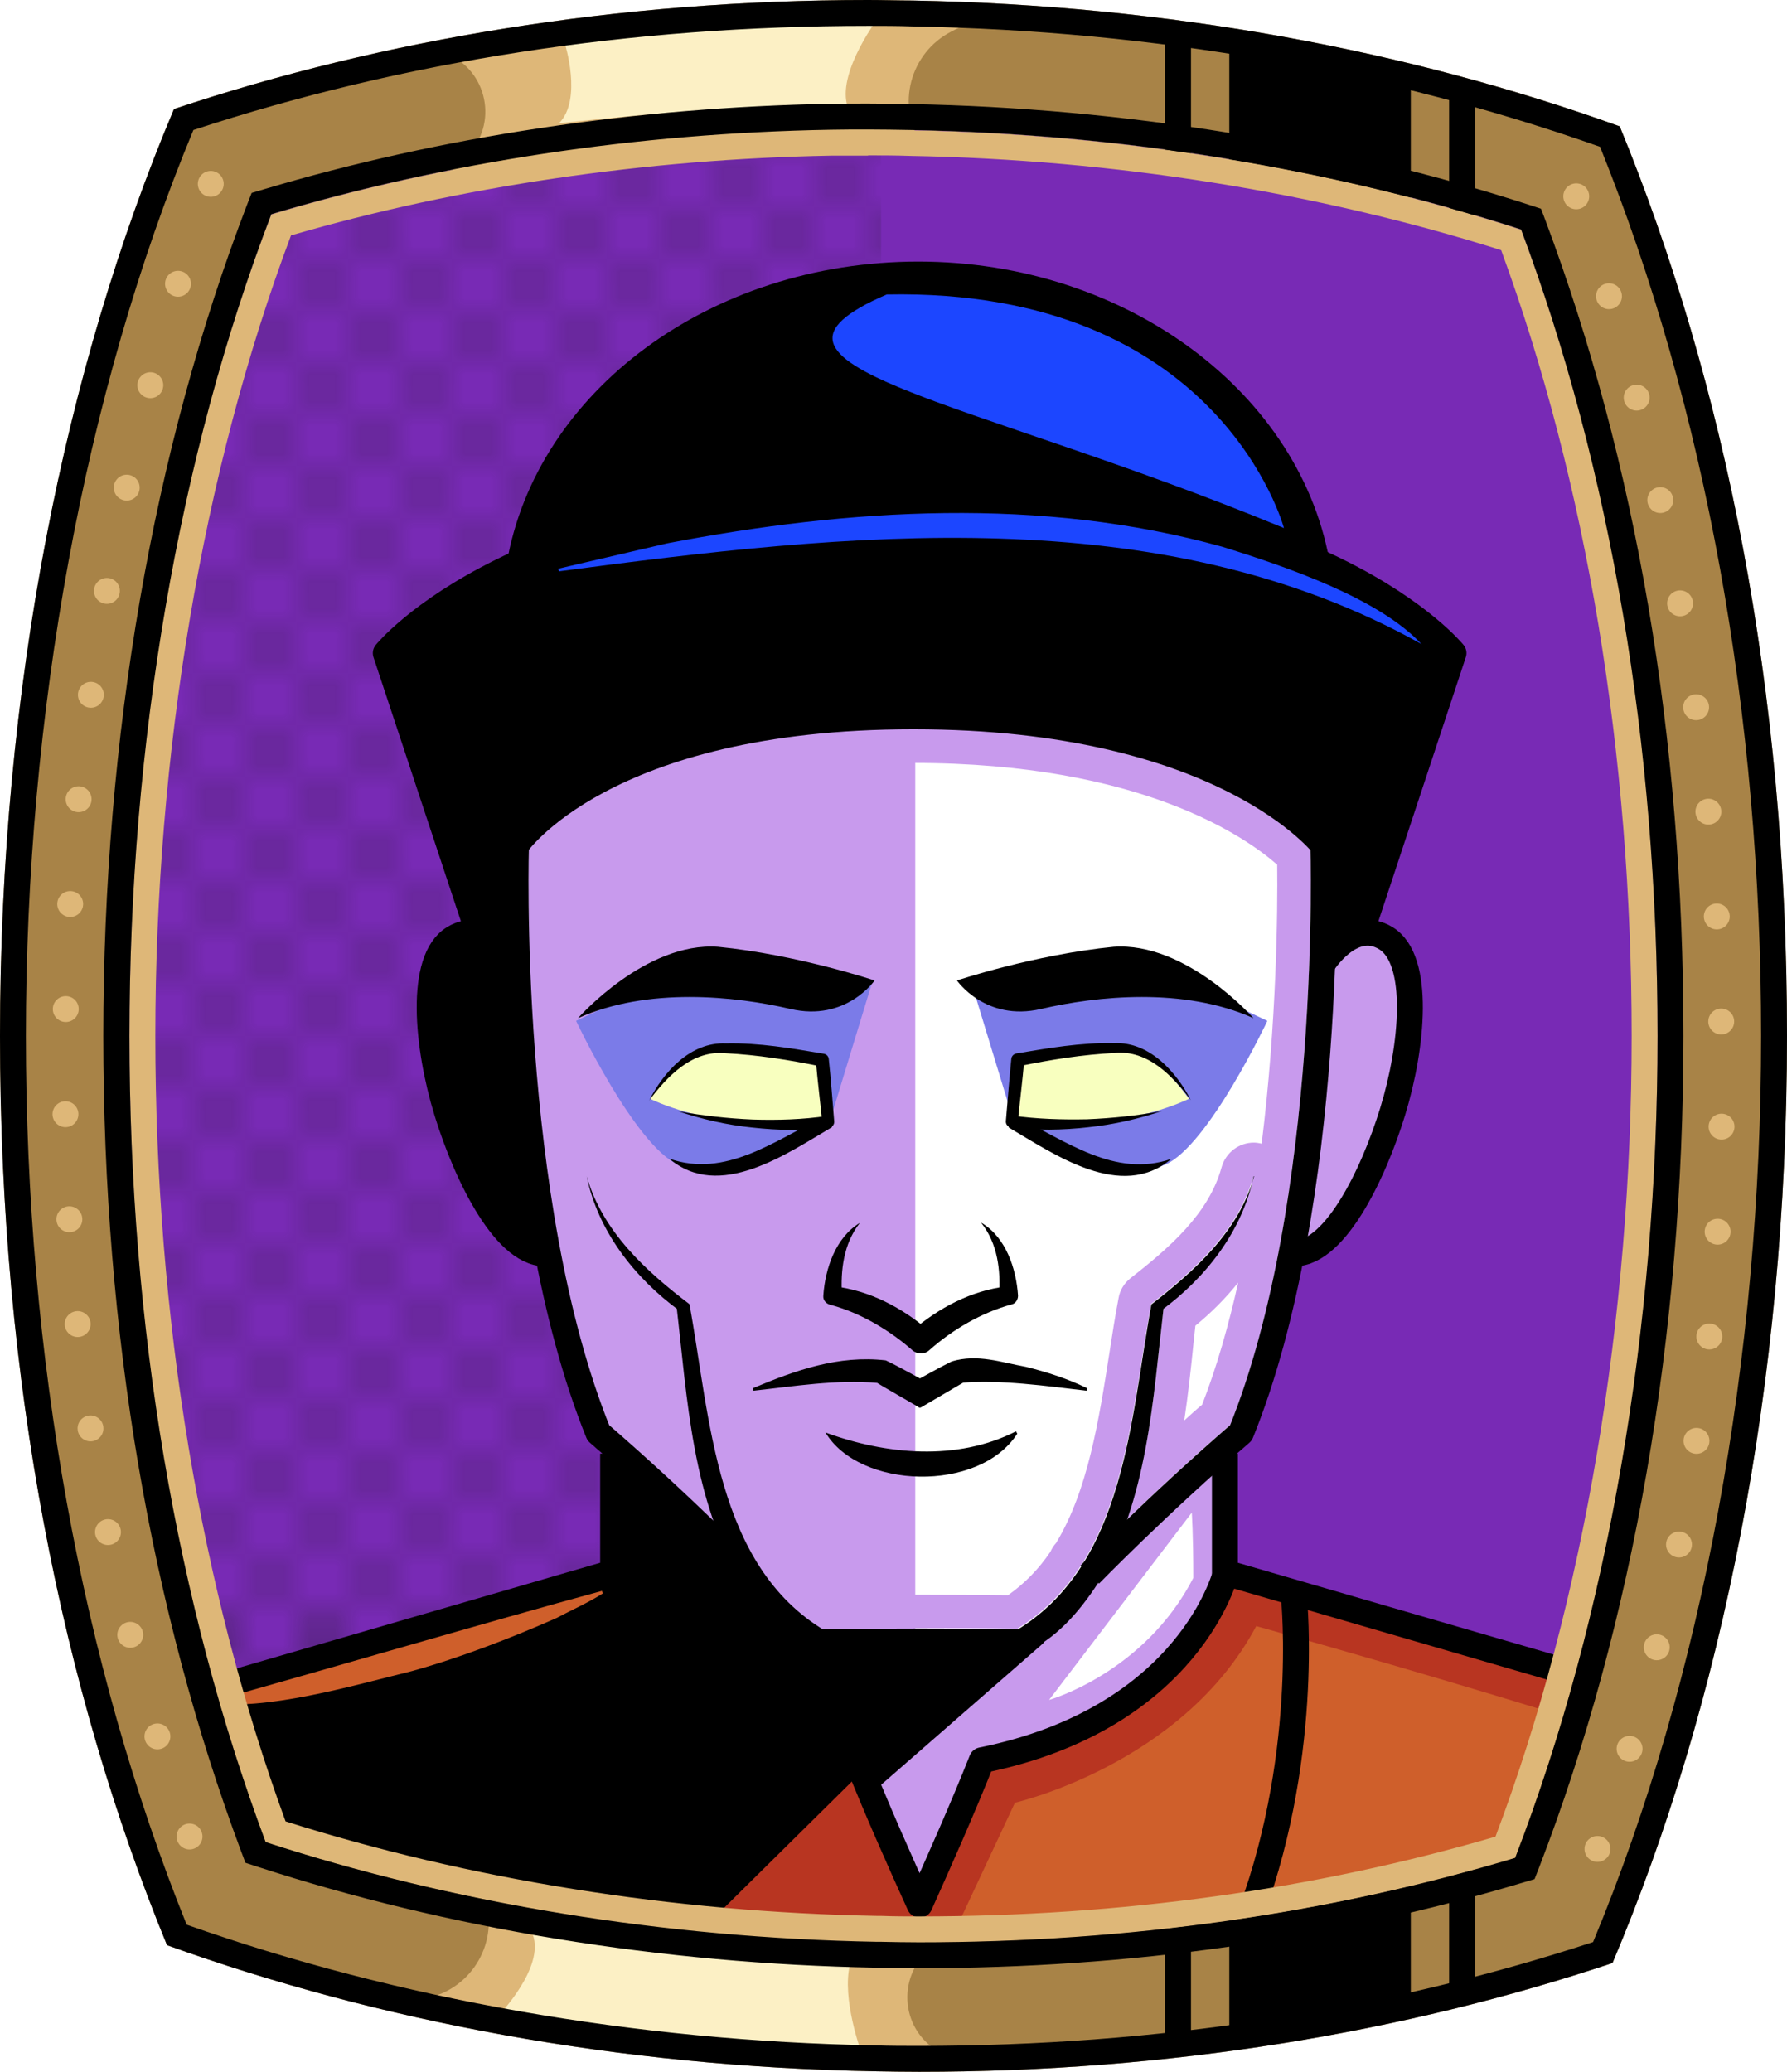 <?xml version="1.0" encoding="UTF-8"?><svg id="Capa_2" xmlns="http://www.w3.org/2000/svg" xmlns:xlink="http://www.w3.org/1999/xlink" viewBox="0 0 69.02 80"><defs><style>.cls-1{fill:#c89aed;}.cls-2{fill:#fff;}.cls-3{fill:#f8ffbf;}.cls-4{fill:#7b7be8;}.cls-5,.cls-6{stroke:#000;}.cls-5,.cls-6,.cls-7,.cls-8,.cls-9{fill:none;}.cls-5,.cls-7{stroke-linejoin:round;}.cls-10{fill:#a88347;}.cls-11{fill:#782ab5;}.cls-6{stroke-miterlimit:10;}.cls-12{fill:#1c46ff;}.cls-7{stroke:#deb778;stroke-dasharray:0 0 0 4.06;stroke-linecap:round;}.cls-13{fill:#deb778;}.cls-14{fill:url(#USGS_19_Inundación_de_tierra_2);}.cls-9{stroke:#1d1d1b;stroke-dasharray:0 0 2 2;stroke-width:.3px;}.cls-15{fill:#cf5f2b;}.cls-16{fill:#fcf0c5;}.cls-17{fill:#b83521;}</style><pattern id="USGS_19_Inundación_de_tierra_2" x="0" y="0" width="72" height="72" patternTransform="translate(-164.48 -16351) rotate(-90)" patternUnits="userSpaceOnUse" viewBox="0 0 72 72"><g><rect class="cls-8" width="72" height="72"/><g><line class="cls-9" x1="71" y1="71" x2="144.44" y2="71"/><line class="cls-9" x1="71" y1="67" x2="144.44" y2="67"/><line class="cls-9" x1="71" y1="63" x2="144.44" y2="63"/><line class="cls-9" x1="71" y1="59" x2="144.44" y2="59"/><line class="cls-9" x1="71" y1="55" x2="144.44" y2="55"/><line class="cls-9" x1="71" y1="51" x2="144.44" y2="51"/><line class="cls-9" x1="71" y1="47" x2="144.44" y2="47"/><line class="cls-9" x1="71" y1="43" x2="144.44" y2="43"/><line class="cls-9" x1="71" y1="39" x2="144.44" y2="39"/><line class="cls-9" x1="71" y1="35" x2="144.44" y2="35"/><line class="cls-9" x1="71" y1="31" x2="144.44" y2="31"/><line class="cls-9" x1="71" y1="27" x2="144.44" y2="27"/><line class="cls-9" x1="71" y1="23" x2="144.44" y2="23"/><line class="cls-9" x1="71" y1="19" x2="144.44" y2="19"/><line class="cls-9" x1="71" y1="15" x2="144.44" y2="15"/><line class="cls-9" x1="71" y1="11" x2="144.44" y2="11"/><line class="cls-9" x1="71" y1="7" x2="144.44" y2="7"/><line class="cls-9" x1="71" y1="3" x2="144.44" y2="3"/></g><g><line class="cls-9" x1="-1" y1="71" x2="72.44" y2="71"/><line class="cls-9" x1="-1" y1="67" x2="72.44" y2="67"/><line class="cls-9" x1="-1" y1="63" x2="72.44" y2="63"/><line class="cls-9" x1="-1" y1="59" x2="72.44" y2="59"/><line class="cls-9" x1="-1" y1="55" x2="72.44" y2="55"/><line class="cls-9" x1="-1" y1="51" x2="72.44" y2="51"/><line class="cls-9" x1="-1" y1="47" x2="72.44" y2="47"/><line class="cls-9" x1="-1" y1="43" x2="72.44" y2="43"/><line class="cls-9" x1="-1" y1="39" x2="72.44" y2="39"/><line class="cls-9" x1="-1" y1="35" x2="72.44" y2="35"/><line class="cls-9" x1="-1" y1="31" x2="72.44" y2="31"/><line class="cls-9" x1="-1" y1="27" x2="72.44" y2="27"/><line class="cls-9" x1="-1" y1="23" x2="72.44" y2="23"/><line class="cls-9" x1="-1" y1="19" x2="72.44" y2="19"/><line class="cls-9" x1="-1" y1="15" x2="72.44" y2="15"/><line class="cls-9" x1="-1" y1="11" x2="72.44" y2="11"/><line class="cls-9" x1="-1" y1="7" x2="72.44" y2="7"/><line class="cls-9" x1="-1" y1="3" x2="72.44" y2="3"/><line class="cls-9" x1="1.04" y1="69" x2="74.48" y2="69"/><line class="cls-9" x1="1.04" y1="65" x2="74.48" y2="65"/><line class="cls-9" x1="1.04" y1="61" x2="74.48" y2="61"/><line class="cls-9" x1="1.04" y1="57" x2="74.48" y2="57"/><line class="cls-9" x1="1.04" y1="53" x2="74.48" y2="53"/><line class="cls-9" x1="1.04" y1="49" x2="74.48" y2="49"/><line class="cls-9" x1="1.04" y1="45" x2="74.48" y2="45"/><line class="cls-9" x1="1.04" y1="41" x2="74.48" y2="41"/><line class="cls-9" x1="1.04" y1="37" x2="74.48" y2="37"/><line class="cls-9" x1="1.04" y1="33" x2="74.48" y2="33"/><line class="cls-9" x1="1.04" y1="29" x2="74.48" y2="29"/><line class="cls-9" x1="1.04" y1="25" x2="74.48" y2="25"/><line class="cls-9" x1="1.04" y1="21" x2="74.48" y2="21"/><line class="cls-9" x1="1.04" y1="17" x2="74.48" y2="17"/><line class="cls-9" x1="1.04" y1="13" x2="74.48" y2="13"/><line class="cls-9" x1="1.04" y1="9" x2="74.48" y2="9"/><line class="cls-9" x1="1.04" y1="5" x2="74.48" y2="5"/><line class="cls-9" x1="1.04" y1="1" x2="74.48" y2="1"/></g><g><line class="cls-9" x1="-73" y1="71" x2=".44" y2="71"/><line class="cls-9" x1="-73" y1="67" x2=".44" y2="67"/><line class="cls-9" x1="-73" y1="63" x2=".44" y2="63"/><line class="cls-9" x1="-73" y1="59" x2=".44" y2="59"/><line class="cls-9" x1="-73" y1="55" x2=".44" y2="55"/><line class="cls-9" x1="-73" y1="51" x2=".44" y2="51"/><line class="cls-9" x1="-73" y1="47" x2=".44" y2="47"/><line class="cls-9" x1="-73" y1="43" x2=".44" y2="43"/><line class="cls-9" x1="-73" y1="39" x2=".44" y2="39"/><line class="cls-9" x1="-73" y1="35" x2=".44" y2="35"/><line class="cls-9" x1="-73" y1="31" x2=".44" y2="31"/><line class="cls-9" x1="-73" y1="27" x2=".44" y2="27"/><line class="cls-9" x1="-73" y1="23" x2=".44" y2="23"/><line class="cls-9" x1="-73" y1="19" x2=".44" y2="19"/><line class="cls-9" x1="-73" y1="15" x2=".44" y2="15"/><line class="cls-9" x1="-73" y1="11" x2=".44" y2="11"/><line class="cls-9" x1="-73" y1="7" x2=".44" y2="7"/><line class="cls-9" x1="-73" y1="3" x2=".44" y2="3"/><line class="cls-9" x1="-70.96" y1="69" x2="2.48" y2="69"/><line class="cls-9" x1="-70.96" y1="65" x2="2.48" y2="65"/><line class="cls-9" x1="-70.96" y1="61" x2="2.48" y2="61"/><line class="cls-9" x1="-70.96" y1="57" x2="2.48" y2="57"/><line class="cls-9" x1="-70.96" y1="53" x2="2.48" y2="53"/><line class="cls-9" x1="-70.96" y1="49" x2="2.48" y2="49"/><line class="cls-9" x1="-70.96" y1="45" x2="2.48" y2="45"/><line class="cls-9" x1="-70.96" y1="41" x2="2.48" y2="41"/><line class="cls-9" x1="-70.96" y1="37" x2="2.48" y2="37"/><line class="cls-9" x1="-70.96" y1="33" x2="2.48" y2="33"/><line class="cls-9" x1="-70.96" y1="29" x2="2.48" y2="29"/><line class="cls-9" x1="-70.96" y1="25" x2="2.48" y2="25"/><line class="cls-9" x1="-70.96" y1="21" x2="2.48" y2="21"/><line class="cls-9" x1="-70.96" y1="17" x2="2.48" y2="17"/><line class="cls-9" x1="-70.96" y1="13" x2="2.48" y2="13"/><line class="cls-9" x1="-70.96" y1="9" x2="2.48" y2="9"/><line class="cls-9" x1="-70.96" y1="5" x2="2.48" y2="5"/><line class="cls-9" x1="-70.96" y1="1" x2="2.48" y2="1"/></g></g></pattern></defs><g id="BG"><g><path class="cls-11" d="M64.02,40c0,11.47-1.89,22.39-5.5,31.74-7.2,2.16-14.94,3.26-23.02,3.26-.49,0-.98-.01-1.47-.02h-.17c-8.18-.15-16.29-1.47-23.6-3.85-3.45-9.22-5.26-19.93-5.26-31.13s1.89-22.38,5.48-31.73c6.73-2.01,14.13-3.13,21.6-3.26,.48-.01,.97-.01,1.45-.01,.54,0,1.08,.01,1.63,.02,8.16,.15,16.27,1.47,23.59,3.84,3.46,9.24,5.27,19.95,5.27,31.14Z"/><path class="cls-14" d="M34.03,5.59V74.98h-.17c-8.18-.15-16.29-1.47-23.6-3.85-3.45-9.22-5.26-19.93-5.26-31.13s1.89-22.38,5.48-31.73c6.73-2.01,14.13-3.13,21.6-3.26,.65,.16,1.3,.36,1.95,.58Z"/></g></g><g id="Capa_9"><g><g><path class="cls-1" d="M62.96,65.35l-2.5,8.98s-27.38,4.54-27.26,4.2l-24.2-6.13-1.25-7.61,15.79-3.98,.34-4.54-1.02-1.14-1.71-7.04s-3.52,.45-4.43-8.18c0-4.32,1.82-3.75,1.82-3.75l-.04-.13-.04-.1-3.67-10.68s4.21-2.84,5.57-3.4c2.16-7.16,6.47-11.02,15.22-11.14,8.75-.11,13.18,3.86,15.22,10.68,4.43,2.5,5.46,3.98,5.46,3.98l-2.52,7.71-.39,1.2-.5,1.54s2.04,.79,1.82,3.07c-.23,2.27-2.16,9.08-4.66,9.88-.91,4.54-1.82,6.25-1.82,6.25l-.79,.9v5.23l.13,.03,15.43,4.17Z"/><path class="cls-1" d="M54.67,38.89c-.23,2.27-2.16,9.08-4.66,9.88-.91,4.54-1.82,6.25-1.82,6.25l-.79,.9v5.23l.13,.03c-2.75,5.02-9.77,6.61-9.77,6.61l-2.08,5.68s-.94-1.99-2.74-5.58c-5.89-1.23-8.74-5.87-9.4-7.08l.34-4.54-1.02-1.14-1.71-7.04s-3.52,.45-4.43-8.18c0-4.32,1.82-3.75,1.82-3.75l-.04-.13-.04-.1c.75,.09,1.34,.75,1.34,.75v-3.99s5.49-4.6,15.55-5.15,15.55,4.82,15.55,4.82c0,0,.29,1.87,.29,2.16s1.79-.67,1.79-.67l.37,.43-.5,1.54s2.04,.79,1.82,3.07Z"/><path class="cls-2" d="M35.35,63.11V27.22s12.4,.17,15.95,5.63c-.43,11.01-2.25,20.98-3.12,22.63-3.9,3.47-5.98,5.2-5.98,5.2,0,0-1.99,2.34-2.95,2.95-2.6,.35-3.9-.52-3.9-.52Z"/><path class="cls-4" d="M32,43.46l1.68-5.51-7.75-.27-3.68,1.74s2.27,4.81,3.94,5.55,5.19-.75,5.8-1.51Z"/><path class="cls-4" d="M39.2,43.46l-1.68-5.51,7.75-.27,3.68,1.74s-2.27,4.81-3.94,5.55-5.19-.75-5.8-1.51Z"/><path d="M56.26,25.37l-2.52,7.71-1.35,2.69-1.33,1-.16-4.41s-4.66-4.57-15.55-4.82c-10.81-.25-15.55,5.15-15.55,5.15v3.99l-1.3-.65-3.71-10.78s4.21-2.84,5.57-3.4c2.16-7.16,6.47-11.02,15.22-11.14,8.75-.11,13.18,3.86,15.22,10.68,4.43,2.5,5.46,3.98,5.46,3.98Z"/><path class="cls-3" d="M32,43.46l-.36-2.72s-3.81-.3-4.35-.18c-1.03,.3-1.93,1.51-2.18,1.87,2.18,1.03,5.68,1.21,6.89,1.03Z"/><path class="cls-3" d="M39.03,43.46l.36-2.72s3.81-.3,4.35-.18c1.03,.3,1.93,1.51,2.18,1.87-2.18,1.03-5.68,1.21-6.89,1.03Z"/><path d="M20.18,37.29s-1.67-1.87-2.87-.87-.6,4.14-.27,6.02,2.21,5.55,3.88,5.68c-.87-4.95-.74-10.83-.74-10.83Z"/><path d="M40.32,63.43l-15.08,13.16-15.95-4.07-.56-7.98,14.81-3.74,.34-4.54s3.99,3.01,4.87,4.21,2.39,2.71,2.39,2.71l9.17,.24Z"/><path class="cls-1" d="M35.29,29.46c8.8,0,12.86,2.89,14.04,3.93,.02,1.81-.02,6.09-.6,10.77,0,0,0,0,0,0-.1-.02-.2-.04-.3-.04-.57,0-1.09,.38-1.25,.96-.49,1.78-2,3.09-3.51,4.27-.25,.2-.42,.47-.47,.79-.13,.68-.24,1.38-.35,2.1-.41,2.61-.83,5.31-2.06,7.34-.1,.11-.17,.23-.22,.34-.45,.67-.99,1.22-1.64,1.68-1.13-.01-2.25-.02-3.38-.02s-2.25,0-3.38,.02c-2.74-1.92-3.34-5.7-3.91-9.37-.11-.73-.23-1.44-.35-2.13-.06-.32-.23-.6-.49-.8-1.52-1.16-3-2.47-3.5-4.25-.16-.57-.68-.95-1.25-.95-.1,0-.2,.01-.31,.04,0,0-.01,0-.02,0-.6-4.86-.62-9.26-.61-10.83,1.01-1.01,4.65-3.87,13.57-3.87m-12.06,20.06c.48,.61,1.04,1.17,1.67,1.69,.02,.21,.05,.42,.07,.63,.11,1.01,.22,2.03,.37,3.05-.23-.21-.48-.42-.72-.63-.57-1.47-1.02-3.09-1.39-4.74m24.58,.04c-.37,1.64-.82,3.24-1.39,4.7-.24,.2-.47,.41-.69,.61,.15-1.01,.26-2.01,.36-3.01,.02-.22,.05-.43,.07-.65,.62-.51,1.17-1.06,1.64-1.65m-12.52-21.4c-10.62,0-14.29,3.95-14.86,4.66-.03,1.54-.19,13.98,3.1,22.22,1.58,1.36,3,2.69,4.04,3.7-.92-2.63-1.12-5.49-1.43-8.21-1.7-1.27-3.06-3.06-3.48-5.11,.6,2.14,2.29,3.66,3.96,4.93,.81,4.38,1.01,10,5.16,12.56,1.26-.01,2.51-.02,3.76-.02s2.5,0,3.76,.02c1.04-.65,1.84-1.48,2.45-2.44h-.01s.02-.04,.06-.07c1.79-2.86,2.06-6.78,2.66-10.03,1.64-1.29,3.37-2.8,3.96-4.95-.42,2.05-1.78,3.84-3.48,5.11-.31,2.7-.51,5.55-1.42,8.17,1.04-1,2.44-2.32,4-3.66,3.28-8.21,3.13-20.59,3.1-22.21-.67-.72-4.79-4.67-15.33-4.67h0Z"/><path class="cls-2" d="M46.03,58.41l-5.51,7.23s3.67-1.03,5.57-4.71c0-1.72-.06-2.53-.06-2.53Z"/><path class="cls-17" d="M47.55,60.9s-2.52,6.12-9.79,6.89c-1.25,3.92-2.11,5.43-2.11,5.43l-2.15-5.02-6.02,5.95s4.8,.93,11.82,1,19.92-3.22,19.92-3.22l1.72-7.31-13.4-3.73Z"/><path class="cls-15" d="M39.2,69.61s6.48-1.48,9.32-6.82c7.72,2.16,12.72,3.75,12.72,3.75l-3.07,7.27-21.36,.91,2.39-5.11Z"/><path class="cls-5" d="M20.06,21.86c1.08-6.37,7.57-11.26,15.41-11.26s14.42,4.97,15.43,11.4"/><path class="cls-5" d="M52.59,35.94l3.55-10.72s-5.1-6.32-20.45-6.32h-.34c-15.35,0-20.45,6.32-20.45,6.32l3.55,10.72"/><path class="cls-5" d="M28.95,60.8s-2.59-2.66-5.84-5.47c-3.62-8.94-3.18-22.69-3.18-22.69,0,0,3.35-4.98,15.35-4.98s15.83,4.98,15.83,4.98c0,0,.44,13.75-3.18,22.69-3.25,2.81-5.84,5.47-5.84,5.47"/><path class="cls-5" d="M20,37.27s-1.13-1.87-2.48-1.04-1.03,4.18-.26,6.69,2.32,5.66,3.93,5.47"/><path class="cls-5" d="M51.05,37.27s1.13-1.87,2.48-1.04,1.03,4.18,.26,6.69-2.32,5.66-3.93,5.47"/><path d="M48.42,45.42c-.43,2.1-1.84,3.92-3.58,5.19l.11-.18c-.42,3.6-.61,7.47-2.54,10.7-.71,1.09-1.69,2.26-2.97,2.73-2.6,.03-5.21,.03-7.81,0-1.27-.48-2.24-1.63-2.96-2.73-1.94-3.22-2.12-7.09-2.54-10.7,0,0,.11,.18,.11,.18-1.74-1.27-3.15-3.09-3.58-5.19,.61,2.14,2.3,3.67,3.97,4.94,.81,4.41,1,10.08,5.24,12.61,0,0-.22-.06-.22-.06,2.6-.03,5.2-.03,7.8,0l-.22,.06c4.23-2.53,4.43-8.19,5.24-12.6,1.65-1.29,3.37-2.8,3.97-4.95h0Z"/><path d="M22.33,39.31s2.6-2.95,5.4-2.75c3.05,.3,6.05,1.3,6.05,1.3,0,0-1.1,1.6-3.25,1.1s-5.5-.85-8.19,.35Z"/><path d="M48.41,39.31s-2.6-2.95-5.4-2.75c-3.05,.3-6.05,1.3-6.05,1.3,0,0,1.1,1.6,3.25,1.1s5.5-.85,8.19,.35Z"/><path d="M37.91,47.22c.94,.56,1.34,1.76,1.41,2.81,0,.16-.1,.31-.25,.34-1.15,.31-2.28,.97-3.17,1.76-.19,.18-.48,.17-.67,0-.88-.77-1.99-1.43-3.13-1.74-.18-.03-.32-.18-.3-.36,.07-1.05,.48-2.25,1.41-2.81-.63,.81-.75,1.83-.69,2.81,0,0-.3-.36-.3-.36,1.39,.17,2.61,.82,3.67,1.72,0,0-.67,0-.67,0,1.06-.9,2.28-1.55,3.67-1.72,0,0-.3,.36-.3,.36,.06-.98-.05-2-.69-2.81h0Z"/><path d="M25.07,42.5c.56-1.11,1.6-2.27,2.96-2.21,1.29-.03,2.54,.19,3.79,.4,.11,.02,.18,.1,.19,.21,.09,.8,.14,1.6,.21,2.4,.01,.12-.07,.22-.19,.24-1,.13-1.98,.11-2.97,0-.98-.1-1.94-.32-2.87-.63,.96,.17,1.93,.28,2.89,.32,.96,.03,1.94,0,2.87-.14l-.19,.25c-.08-.79-.18-1.58-.25-2.38l.2,.22c-1.22-.25-2.46-.45-3.69-.51-1.28-.13-2.25,.89-2.96,1.84h0Z"/><path d="M32.14,43.52c-1.77,1.04-4.36,2.86-6.29,1.22,2.18,.76,4.06-.69,6.03-1.65,0,0,.26,.42,.26,.42h0Z"/><path d="M46.01,42.5c-.71-.95-1.68-1.97-2.96-1.84-1.23,.06-2.47,.26-3.69,.51l.2-.22c-.07,.79-.17,1.58-.25,2.38l-.19-.25c.93,.13,1.91,.16,2.87,.14,.96-.04,1.93-.14,2.89-.32-.92,.31-1.89,.53-2.87,.63-.98,.11-1.96,.13-2.97,0-.12-.02-.2-.12-.19-.24,.07-.8,.13-1.6,.21-2.4,.01-.11,.09-.19,.19-.21,1.25-.21,2.5-.43,3.79-.4,1.35-.06,2.39,1.1,2.96,2.21h0Z"/><path d="M39.21,43.1c1.97,.96,3.85,2.4,6.03,1.65-1.94,1.64-4.52-.18-6.29-1.22,0,0,.26-.42,.26-.42h0Z"/><path d="M41.96,53.7c-1.53-.18-3.33-.43-4.76-.31,0,0-1.62,.95-1.62,.95-.03,.02-.07,.02-.1,0,.03,0-1.72-.99-1.59-.94-1.58-.14-3.21,.13-4.79,.3,0,0-.01-.1-.01-.1,1.64-.69,3.3-1.28,5.12-1.07,.61,.29,1.2,.64,1.79,.95,0,0-.93,0-.93,0,.56-.3,1.12-.63,1.69-.91,1-.3,1.92,.04,2.87,.21,.8,.2,1.59,.45,2.35,.82v.1h-.01Z"/><path d="M31.87,55.31c2.34,.86,5.09,1.12,7.37-.04,0,0,.05,.09,.05,.09-1.47,2.29-6.1,2.15-7.41-.05h0Z"/><polyline class="cls-5" points="23.68 56.13 23.68 60.72 9.02 64.98"/><polyline class="cls-5" points="47.31 56.13 47.31 60.72 61.97 64.98"/><path class="cls-5" d="M47.35,60.72s-1.36,5.62-9.43,7.25c-.72,1.82-1.68,3.98-2.4,5.58-.73-1.6-1.69-3.76-2.41-5.58-8.07-1.63-9.43-7.25-9.43-7.25"/><path class="cls-5" d="M21.09,61.73s-.65,6.35,1.88,12.7"/><path class="cls-5" d="M49.98,61.73s.65,6.35-1.88,12.7"/></g><path class="cls-12" d="M54.92,24.88c-10.13-5.67-22.27-4.28-33.33-2.82,0,0-.03-.1-.03-.1l4.21-.98c7.05-1.35,14.44-1.81,21.43,.13,2.45,.76,6.07,1.99,7.71,3.77h0Z"/><path class="cls-12" d="M49.59,20.39s-2.46-9.27-15.34-9.02c-6.48,2.79,3.03,3.94,15.34,9.02Z"/><path class="cls-15" d="M8.03,65.74c4.31-1.2,10.84-3.12,15.22-4.31,0,0,.03,.1,.03,.1-.58,.37-1.19,.63-1.79,.95-1.77,.78-3.74,1.54-5.59,2.05-2.32,.57-5.65,1.55-7.87,1.22h0Z"/></g></g><g id="Frame"><path class="cls-10" d="M62.56,4.88C54.4,1.94,45.12,.2,35.25,.02c-.57-.01-1.15-.02-1.72-.02C23.88,0,14.77,1.52,6.72,4.21,2.49,14.22,0,26.6,0,40s2.39,25.22,6.45,35.11c8.16,2.94,17.45,4.69,27.32,4.87,.58,.01,1.15,.02,1.73,.02,9.63,0,18.73-1.51,26.78-4.2,4.24-10.01,6.74-22.39,6.74-35.8s-2.4-25.24-6.46-35.12Zm-4.04,66.86c-7.2,2.16-14.94,3.26-23.02,3.26-.49,0-.98-.01-1.47-.02h-.17c-8.18-.15-16.29-1.47-23.6-3.85-3.45-9.22-5.26-19.93-5.26-31.13s1.89-22.38,5.48-31.73c6.73-2.01,14.13-3.13,21.6-3.26,.48-.01,.97-.01,1.45-.01,.54,0,1.08,.01,1.63,.02,8.16,.15,16.27,1.47,23.59,3.84,3.46,9.24,5.27,19.95,5.27,31.14s-1.89,22.39-5.5,31.74Z"/><path class="cls-13" d="M17.21,2.06h0c1.63,.63,2.06,2.75,.81,3.97l-1.26,1.22s8.35-2.37,18.84-1.69h0c-1-1.49-.45-3.52,1.14-4.34l1-.51S28.26-.43,17.21,2.06Z"/><path class="cls-16" d="M21.81,1.66s.7,2.18-.22,3.1c3.77-.41,7.98-.74,11.12-.74-.33-1.33,1.26-3.4,1.26-3.4,0,0-6.17-.26-12.16,1.03Z"/><path class="cls-13" d="M36.25,79.21h0c-1.52-.87-1.62-3.03-.2-4.04l1.43-1.02s-8.61,1.07-18.88-1.19h0c.76,1.63-.09,3.55-1.79,4.11l-1.07,.36s9.19,2.56,20.5,1.78Z"/><path class="cls-16" d="M19.28,77.8s1.76-1.83,1.3-3.09c4.43,.69,9.11,1.14,12.25,1.14-.33,1.33,.44,3.4,.44,3.4,0,0-8-.16-13.99-1.45Z"/><polygon points="47.48 1.77 47.48 6.73 54.49 8.44 54.49 2.62 47.48 1.77"/><line class="cls-6" x1="45.5" y1="1.23" x2="45.5" y2="6.29"/><line class="cls-6" x1="56.47" y1="3.67" x2="56.47" y2="8.73"/><polygon points="47.48 78.74 47.48 73.78 54.49 72.07 54.49 77.88 47.48 78.74"/><line class="cls-6" x1="45.5" y1="79.28" x2="45.5" y2="74.21"/><line class="cls-6" x1="56.47" y1="76.84" x2="56.47" y2="71.77"/><path d="M33.53,1c.56,0,1.14,0,1.7,.02,9.39,.17,18.33,1.74,26.57,4.65,4.07,10.08,6.22,21.94,6.22,34.33s-2.24,24.79-6.49,34.99c-8.12,2.66-16.87,4.01-26.03,4.01-.56,0-1.12,0-1.71-.02-9.25-.17-18.42-1.78-26.58-4.66C3.15,64.25,1,52.39,1,40S3.23,15.21,7.47,5.02C15.6,2.35,24.37,1,33.53,1m0-1C23.88,0,14.77,1.52,6.72,4.21,2.49,14.22,0,26.6,0,40s2.39,25.22,6.45,35.11c8.16,2.94,17.45,4.69,27.32,4.87,.58,.01,1.15,.02,1.73,.02,9.63,0,18.73-1.51,26.78-4.2,4.24-10.01,6.74-22.39,6.74-35.8s-2.4-25.24-6.46-35.12C54.4,1.94,45.12,.2,35.25,.02c-.57,0-1.15-.02-1.72-.02h0Z"/><path class="cls-13" d="M33.53,6c.52,0,1.04,0,1.61,.02,7.87,.14,15.75,1.4,22.84,3.64,3.3,9,5.04,19.47,5.04,30.34s-1.82,21.82-5.26,30.92c-6.98,2.04-14.47,3.08-22.26,3.08-.48,0-.97,0-1.47-.02h-.15c-7.89-.14-15.78-1.41-22.85-3.65-3.29-8.99-5.03-19.46-5.03-30.33s1.81-21.79,5.24-30.91c6.5-1.89,13.7-2.95,20.86-3.08,.47,0,.96,0,1.43,0m0-1c-.48,0-.97,0-1.45,.01-7.47,.13-14.87,1.25-21.6,3.26-3.59,9.35-5.48,20.26-5.48,31.73s1.81,21.91,5.26,31.13c7.31,2.38,15.42,3.7,23.6,3.85h.17c.49,.01,.98,.02,1.47,.02,8.08,0,15.82-1.1,23.02-3.26,3.61-9.35,5.5-20.27,5.5-31.74s-1.81-21.9-5.27-31.14c-7.32-2.37-15.43-3.69-23.59-3.84-.55,0-1.09-.02-1.63-.02h0Z"/><path d="M33.53,5c.54,0,1.08,.01,1.63,.02,8.16,.15,16.27,1.47,23.59,3.84,3.46,9.24,5.27,19.95,5.27,31.14s-1.89,22.39-5.5,31.74c-7.2,2.16-14.94,3.26-23.02,3.26-.49,0-.98-.01-1.47-.02h-.17c-8.18-.15-16.29-1.47-23.6-3.85-3.45-9.22-5.26-19.93-5.26-31.13s1.89-22.38,5.48-31.73c6.73-2.01,14.13-3.13,21.6-3.26,.48-.01,.97-.01,1.45-.01m0-1c-.49,0-.98,0-1.47,.01-7.51,.13-15.07,1.27-21.87,3.3l-.47,.14-.18,.46c-3.63,9.45-5.55,20.55-5.55,32.09s1.84,22.17,5.32,31.48l.17,.45,.46,.15c7.37,2.4,15.63,3.75,23.89,3.9h.19c.48,.01,.97,.02,1.47,.02,8.16,0,16-1.11,23.31-3.3l.47-.14,.18-.46c3.64-9.43,5.57-20.53,5.57-32.1s-1.84-22.17-5.33-31.49l-.17-.45-.46-.15c-7.39-2.39-15.65-3.74-23.88-3.89-.58-.01-1.12-.02-1.65-.02h0Z"/><path class="cls-7" d="M8.14,7.1s-12.66,32.94,0,66.06"/><path class="cls-7" d="M60.88,7.58s12.66,32.94,0,66.06"/></g></svg>